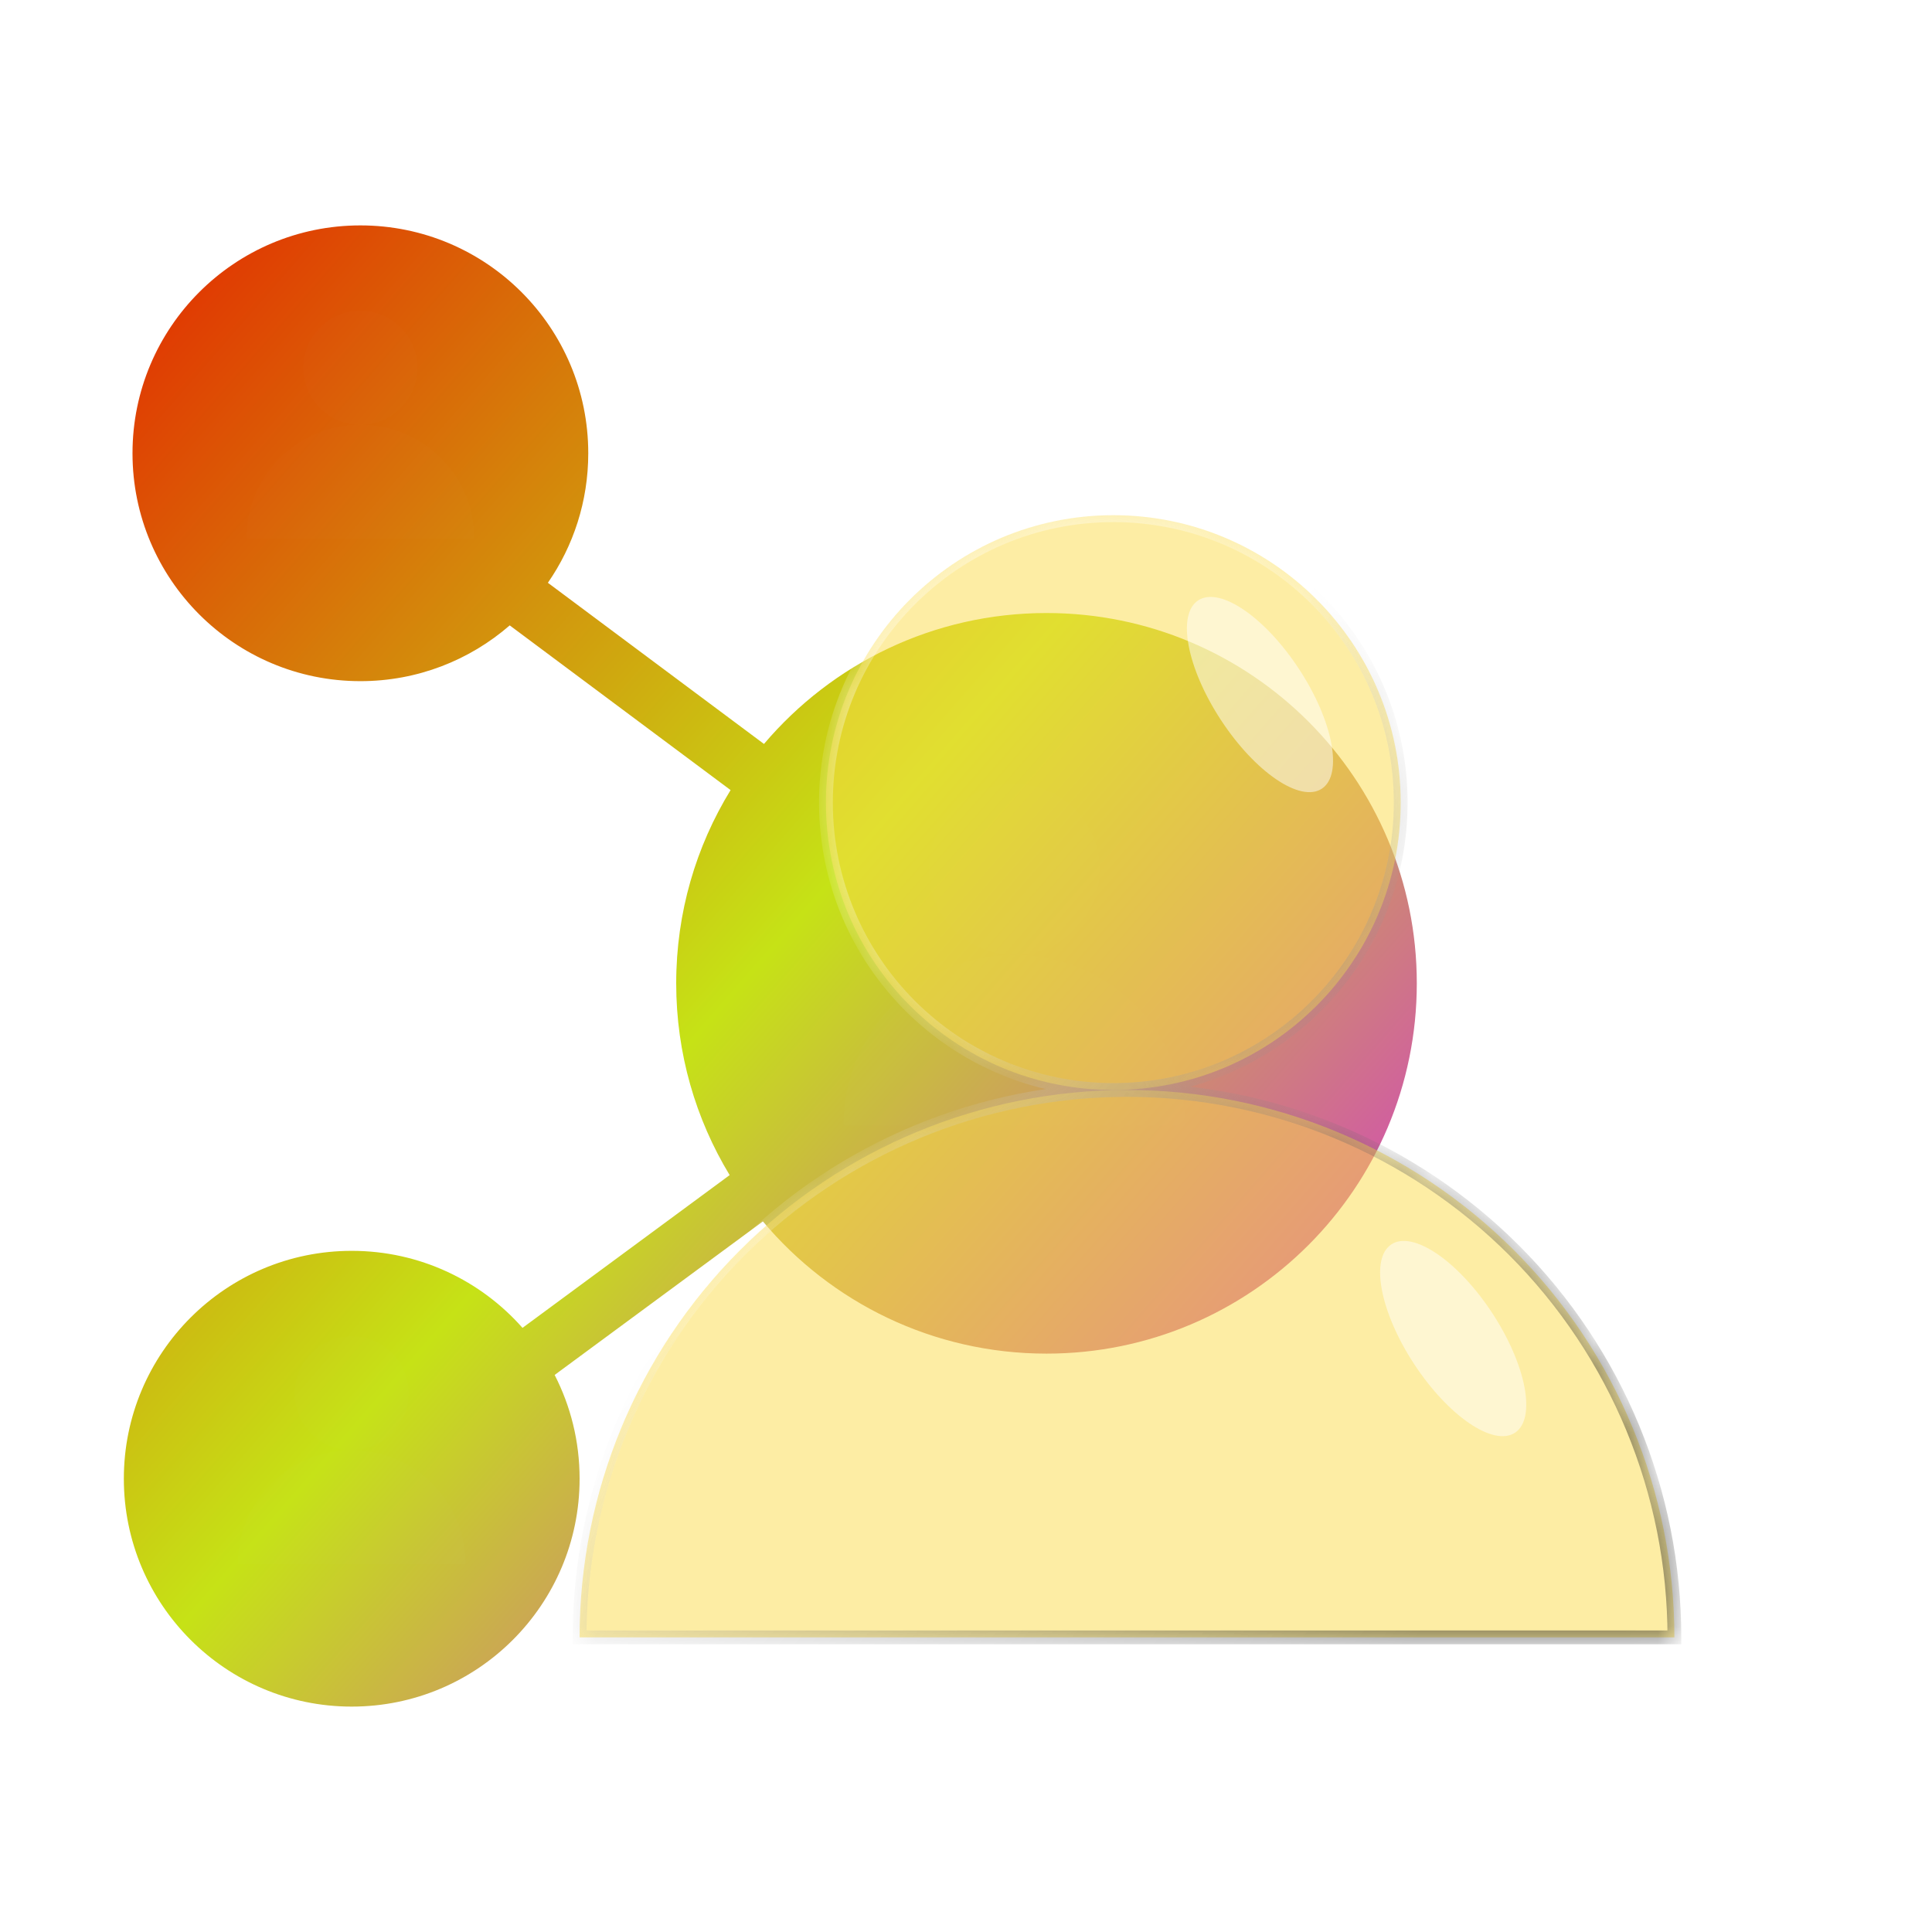 <svg width="60" height="60" viewBox="0 0 60 60" fill="none" xmlns="http://www.w3.org/2000/svg">
<g clip-path="url(#clip0_1995_23043)">
<g filter="url(#filter0_ii_1995_23043)">
<path fill-rule="evenodd" clip-rule="evenodd" d="M18.269 14.077C18.269 15.571 17.806 16.957 17.015 18.099L23.726 23.104C25.836 20.617 28.984 19.038 32.5 19.038C38.851 19.038 44 24.187 44 30.538C44 36.89 38.851 42.038 32.5 42.038C28.964 42.038 25.801 40.443 23.692 37.932L17.225 42.7C17.721 43.667 18 44.762 18 45.923C18 49.831 14.832 53 10.923 53C7.015 53 3.846 49.831 3.846 45.923C3.846 42.015 7.015 38.846 10.923 38.846C13.035 38.846 14.931 39.771 16.227 41.238L22.66 36.494C21.607 34.757 21 32.719 21 30.538C21 28.339 21.617 26.284 22.689 24.537L15.83 19.422C14.588 20.501 12.966 21.154 11.192 21.154C7.284 21.154 4.115 17.985 4.115 14.077C4.115 10.168 7.284 7 11.192 7C15.101 7 18.269 10.168 18.269 14.077Z" fill="url(#paint0_linear_1995_23043)"/>
</g>
<g filter="url(#filter1_ii_1995_23043)">
<path d="M8.69 14.229C8.027 14.892 7.654 15.792 7.654 16.731L11.193 16.731L14.731 16.731C14.731 15.792 14.358 14.892 13.695 14.229C13.031 13.565 12.131 13.192 11.193 13.192C10.254 13.192 9.354 13.565 8.69 14.229Z" fill="white" fill-opacity="0.01"/>
</g>
<g filter="url(#filter2_ii_1995_23043)">
<path d="M8.421 46.075C7.757 46.738 7.385 47.638 7.385 48.577L10.923 48.577L14.461 48.577C14.461 47.638 14.089 46.738 13.425 46.075C12.761 45.411 11.861 45.038 10.923 45.038C9.985 45.038 9.084 45.411 8.421 46.075Z" fill="white" fill-opacity="0.01"/>
</g>
<g filter="url(#filter3_ii_1995_23043)">
<path d="M27.747 31.208C26.751 32.204 26.192 33.554 26.192 34.962L31.5 34.962L36.808 34.962C36.808 33.554 36.248 32.204 35.253 31.208C34.258 30.213 32.908 29.654 31.5 29.654C30.092 29.654 28.742 30.213 27.747 31.208Z" fill="white" fill-opacity="0.01"/>
</g>
<g filter="url(#filter4_ii_1995_23043)">
<ellipse cx="11.192" cy="11.423" rx="1.769" ry="1.769" transform="rotate(180 11.192 11.423)" fill="white" fill-opacity="0.01"/>
</g>
<g filter="url(#filter5_ii_1995_23043)">
<ellipse cx="10.923" cy="43.269" rx="1.769" ry="1.769" transform="rotate(180 10.923 43.269)" fill="white" fill-opacity="0.01"/>
</g>
<g filter="url(#filter6_ii_1995_23043)">
<ellipse cx="31.5" cy="27" rx="2.654" ry="2.654" transform="rotate(180 31.5 27)" fill="white" fill-opacity="0.01"/>
</g>
<g filter="url(#filter7_d_1995_23043)">
<g filter="url(#filter8_bii_1995_23043)">
<mask id="path-8-inside-1_1995_23043" fill="white">
<path fill-rule="evenodd" clip-rule="evenodd" d="M38.575 35.85C43.504 35.85 47.5 31.854 47.5 26.925C47.5 21.996 43.504 18 38.575 18C33.646 18 29.65 21.996 29.65 26.925C29.65 31.854 33.646 35.85 38.575 35.85ZM22 52.85C22 48.341 23.791 44.017 26.979 40.829C30.167 37.641 34.491 35.85 39 35.85C43.509 35.85 47.833 37.641 51.021 40.829C54.209 44.017 56 48.341 56 52.85H22Z"/>
</mask>
<path fill-rule="evenodd" clip-rule="evenodd" d="M38.575 35.85C43.504 35.85 47.5 31.854 47.5 26.925C47.5 21.996 43.504 18 38.575 18C33.646 18 29.65 21.996 29.65 26.925C29.65 31.854 33.646 35.85 38.575 35.85ZM22 52.85C22 48.341 23.791 44.017 26.979 40.829C30.167 37.641 34.491 35.85 39 35.85C43.509 35.85 47.833 37.641 51.021 40.829C54.209 44.017 56 48.341 56 52.85H22Z" fill="#FDDD4B" fill-opacity="0.5"/>
<path d="M26.979 40.829L27.131 40.98V40.98L26.979 40.829ZM22 52.85H21.786V53.064H22V52.85ZM51.021 40.829L50.87 40.98V40.98L51.021 40.829ZM56 52.85V53.064H56.214V52.85H56ZM47.286 26.925C47.286 31.736 43.386 35.636 38.575 35.636V36.064C43.623 36.064 47.714 31.972 47.714 26.925H47.286ZM38.575 18.214C43.386 18.214 47.286 22.114 47.286 26.925H47.714C47.714 21.878 43.623 17.786 38.575 17.786V18.214ZM29.864 26.925C29.864 22.114 33.764 18.214 38.575 18.214V17.786C33.528 17.786 29.436 21.878 29.436 26.925H29.864ZM38.575 35.636C33.764 35.636 29.864 31.736 29.864 26.925H29.436C29.436 31.972 33.528 36.064 38.575 36.064V35.636ZM26.828 40.678C23.6 43.906 21.786 48.285 21.786 52.85H22.214C22.214 48.398 23.983 44.129 27.131 40.98L26.828 40.678ZM39 35.636C34.435 35.636 30.056 37.45 26.828 40.678L27.131 40.98C30.279 37.833 34.548 36.064 39 36.064V35.636ZM51.172 40.678C47.944 37.45 43.565 35.636 39 35.636V36.064C43.452 36.064 47.721 37.833 50.87 40.98L51.172 40.678ZM56.214 52.85C56.214 48.285 54.4 43.906 51.172 40.678L50.87 40.98C54.017 44.129 55.786 48.398 55.786 52.85H56.214ZM22 53.064H56V52.636H22V53.064Z" fill="url(#paint1_linear_1995_23043)" fill-opacity="0.5" mask="url(#path-8-inside-1_1995_23043)"/>
<path d="M26.979 40.829L27.131 40.98V40.98L26.979 40.829ZM22 52.85H21.786V53.064H22V52.85ZM51.021 40.829L50.87 40.98V40.98L51.021 40.829ZM56 52.85V53.064H56.214V52.85H56ZM47.286 26.925C47.286 31.736 43.386 35.636 38.575 35.636V36.064C43.623 36.064 47.714 31.972 47.714 26.925H47.286ZM38.575 18.214C43.386 18.214 47.286 22.114 47.286 26.925H47.714C47.714 21.878 43.623 17.786 38.575 17.786V18.214ZM29.864 26.925C29.864 22.114 33.764 18.214 38.575 18.214V17.786C33.528 17.786 29.436 21.878 29.436 26.925H29.864ZM38.575 35.636C33.764 35.636 29.864 31.736 29.864 26.925H29.436C29.436 31.972 33.528 36.064 38.575 36.064V35.636ZM26.828 40.678C23.6 43.906 21.786 48.285 21.786 52.85H22.214C22.214 48.398 23.983 44.129 27.131 40.98L26.828 40.678ZM39 35.636C34.435 35.636 30.056 37.45 26.828 40.678L27.131 40.98C30.279 37.833 34.548 36.064 39 36.064V35.636ZM51.172 40.678C47.944 37.45 43.565 35.636 39 35.636V36.064C43.452 36.064 47.721 37.833 50.87 40.98L51.172 40.678ZM56.214 52.85C56.214 48.285 54.4 43.906 51.172 40.678L50.87 40.98C54.017 44.129 55.786 48.398 55.786 52.85H56.214ZM22 53.064H56V52.636H22V53.064Z" fill="url(#paint2_linear_1995_23043)" fill-opacity="0.5" mask="url(#path-8-inside-1_1995_23043)"/>
</g>
<g filter="url(#filter9_f_1995_23043)">
<ellipse cx="43.13" cy="23.57" rx="1.448" ry="3.498" transform="rotate(-33.266 43.13 23.57)" fill="white" fill-opacity="0.5"/>
</g>
<g filter="url(#filter10_f_1995_23043)">
<ellipse cx="49.13" cy="43.57" rx="1.448" ry="3.498" transform="rotate(-33.266 49.13 43.57)" fill="white" fill-opacity="0.5"/>
</g>
</g>
</g>
<defs>
<filter id="filter0_ii_1995_23043" x="2.962" y="6.115" width="41.923" height="47.769" filterUnits="userSpaceOnUse" color-interpolation-filters="sRGB">
<feFlood flood-opacity="0" result="BackgroundImageFix"/>
<feBlend mode="normal" in="SourceGraphic" in2="BackgroundImageFix" result="shape"/>
<feColorMatrix in="SourceAlpha" type="matrix" values="0 0 0 0 0 0 0 0 0 0 0 0 0 0 0 0 0 0 127 0" result="hardAlpha"/>
<feOffset dx="0.885" dy="-0.885"/>
<feGaussianBlur stdDeviation="0.885"/>
<feComposite in2="hardAlpha" operator="arithmetic" k2="-1" k3="1"/>
<feColorMatrix type="matrix" values="0 0 0 0 0 0 0 0 0 0 0 0 0 0 0 0 0 0 0.32 0"/>
<feBlend mode="normal" in2="shape" result="effect1_innerShadow_1995_23043"/>
<feColorMatrix in="SourceAlpha" type="matrix" values="0 0 0 0 0 0 0 0 0 0 0 0 0 0 0 0 0 0 127 0" result="hardAlpha"/>
<feOffset dx="-0.885" dy="0.885"/>
<feGaussianBlur stdDeviation="0.885"/>
<feComposite in2="hardAlpha" operator="arithmetic" k2="-1" k3="1"/>
<feColorMatrix type="matrix" values="0 0 0 0 1 0 0 0 0 1 0 0 0 0 1 0 0 0 0.5 0"/>
<feBlend mode="normal" in2="effect1_innerShadow_1995_23043" result="effect2_innerShadow_1995_23043"/>
</filter>
<filter id="filter1_ii_1995_23043" x="7.154" y="12.692" width="8.077" height="4.538" filterUnits="userSpaceOnUse" color-interpolation-filters="sRGB">
<feFlood flood-opacity="0" result="BackgroundImageFix"/>
<feBlend mode="normal" in="SourceGraphic" in2="BackgroundImageFix" result="shape"/>
<feColorMatrix in="SourceAlpha" type="matrix" values="0 0 0 0 0 0 0 0 0 0 0 0 0 0 0 0 0 0 127 0" result="hardAlpha"/>
<feOffset dx="-0.5" dy="0.5"/>
<feGaussianBlur stdDeviation="0.6"/>
<feComposite in2="hardAlpha" operator="arithmetic" k2="-1" k3="1"/>
<feColorMatrix type="matrix" values="0 0 0 0 0 0 0 0 0 0 0 0 0 0 0 0 0 0 0.4 0"/>
<feBlend mode="normal" in2="shape" result="effect1_innerShadow_1995_23043"/>
<feColorMatrix in="SourceAlpha" type="matrix" values="0 0 0 0 0 0 0 0 0 0 0 0 0 0 0 0 0 0 127 0" result="hardAlpha"/>
<feOffset dx="0.5" dy="-0.5"/>
<feGaussianBlur stdDeviation="0.6"/>
<feComposite in2="hardAlpha" operator="arithmetic" k2="-1" k3="1"/>
<feColorMatrix type="matrix" values="0 0 0 0 1 0 0 0 0 1 0 0 0 0 1 0 0 0 0.6 0"/>
<feBlend mode="normal" in2="effect1_innerShadow_1995_23043" result="effect2_innerShadow_1995_23043"/>
</filter>
<filter id="filter2_ii_1995_23043" x="6.885" y="44.538" width="8.077" height="4.538" filterUnits="userSpaceOnUse" color-interpolation-filters="sRGB">
<feFlood flood-opacity="0" result="BackgroundImageFix"/>
<feBlend mode="normal" in="SourceGraphic" in2="BackgroundImageFix" result="shape"/>
<feColorMatrix in="SourceAlpha" type="matrix" values="0 0 0 0 0 0 0 0 0 0 0 0 0 0 0 0 0 0 127 0" result="hardAlpha"/>
<feOffset dx="-0.5" dy="0.5"/>
<feGaussianBlur stdDeviation="0.6"/>
<feComposite in2="hardAlpha" operator="arithmetic" k2="-1" k3="1"/>
<feColorMatrix type="matrix" values="0 0 0 0 0 0 0 0 0 0 0 0 0 0 0 0 0 0 0.4 0"/>
<feBlend mode="normal" in2="shape" result="effect1_innerShadow_1995_23043"/>
<feColorMatrix in="SourceAlpha" type="matrix" values="0 0 0 0 0 0 0 0 0 0 0 0 0 0 0 0 0 0 127 0" result="hardAlpha"/>
<feOffset dx="0.5" dy="-0.5"/>
<feGaussianBlur stdDeviation="0.6"/>
<feComposite in2="hardAlpha" operator="arithmetic" k2="-1" k3="1"/>
<feColorMatrix type="matrix" values="0 0 0 0 1 0 0 0 0 1 0 0 0 0 1 0 0 0 0.6 0"/>
<feBlend mode="normal" in2="effect1_innerShadow_1995_23043" result="effect2_innerShadow_1995_23043"/>
</filter>
<filter id="filter3_ii_1995_23043" x="25.692" y="29.154" width="11.615" height="6.308" filterUnits="userSpaceOnUse" color-interpolation-filters="sRGB">
<feFlood flood-opacity="0" result="BackgroundImageFix"/>
<feBlend mode="normal" in="SourceGraphic" in2="BackgroundImageFix" result="shape"/>
<feColorMatrix in="SourceAlpha" type="matrix" values="0 0 0 0 0 0 0 0 0 0 0 0 0 0 0 0 0 0 127 0" result="hardAlpha"/>
<feOffset dx="-0.5" dy="0.5"/>
<feGaussianBlur stdDeviation="0.6"/>
<feComposite in2="hardAlpha" operator="arithmetic" k2="-1" k3="1"/>
<feColorMatrix type="matrix" values="0 0 0 0 0 0 0 0 0 0 0 0 0 0 0 0 0 0 0.4 0"/>
<feBlend mode="normal" in2="shape" result="effect1_innerShadow_1995_23043"/>
<feColorMatrix in="SourceAlpha" type="matrix" values="0 0 0 0 0 0 0 0 0 0 0 0 0 0 0 0 0 0 127 0" result="hardAlpha"/>
<feOffset dx="0.5" dy="-0.5"/>
<feGaussianBlur stdDeviation="0.6"/>
<feComposite in2="hardAlpha" operator="arithmetic" k2="-1" k3="1"/>
<feColorMatrix type="matrix" values="0 0 0 0 1 0 0 0 0 1 0 0 0 0 1 0 0 0 0.6 0"/>
<feBlend mode="normal" in2="effect1_innerShadow_1995_23043" result="effect2_innerShadow_1995_23043"/>
</filter>
<filter id="filter4_ii_1995_23043" x="8.923" y="9.154" width="4.538" height="4.538" filterUnits="userSpaceOnUse" color-interpolation-filters="sRGB">
<feFlood flood-opacity="0" result="BackgroundImageFix"/>
<feBlend mode="normal" in="SourceGraphic" in2="BackgroundImageFix" result="shape"/>
<feColorMatrix in="SourceAlpha" type="matrix" values="0 0 0 0 0 0 0 0 0 0 0 0 0 0 0 0 0 0 127 0" result="hardAlpha"/>
<feOffset dx="-0.5" dy="0.5"/>
<feGaussianBlur stdDeviation="0.6"/>
<feComposite in2="hardAlpha" operator="arithmetic" k2="-1" k3="1"/>
<feColorMatrix type="matrix" values="0 0 0 0 0 0 0 0 0 0 0 0 0 0 0 0 0 0 0.4 0"/>
<feBlend mode="normal" in2="shape" result="effect1_innerShadow_1995_23043"/>
<feColorMatrix in="SourceAlpha" type="matrix" values="0 0 0 0 0 0 0 0 0 0 0 0 0 0 0 0 0 0 127 0" result="hardAlpha"/>
<feOffset dx="0.5" dy="-0.5"/>
<feGaussianBlur stdDeviation="0.6"/>
<feComposite in2="hardAlpha" operator="arithmetic" k2="-1" k3="1"/>
<feColorMatrix type="matrix" values="0 0 0 0 1 0 0 0 0 1 0 0 0 0 1 0 0 0 0.6 0"/>
<feBlend mode="normal" in2="effect1_innerShadow_1995_23043" result="effect2_innerShadow_1995_23043"/>
</filter>
<filter id="filter5_ii_1995_23043" x="8.654" y="41" width="4.538" height="4.538" filterUnits="userSpaceOnUse" color-interpolation-filters="sRGB">
<feFlood flood-opacity="0" result="BackgroundImageFix"/>
<feBlend mode="normal" in="SourceGraphic" in2="BackgroundImageFix" result="shape"/>
<feColorMatrix in="SourceAlpha" type="matrix" values="0 0 0 0 0 0 0 0 0 0 0 0 0 0 0 0 0 0 127 0" result="hardAlpha"/>
<feOffset dx="-0.5" dy="0.5"/>
<feGaussianBlur stdDeviation="0.6"/>
<feComposite in2="hardAlpha" operator="arithmetic" k2="-1" k3="1"/>
<feColorMatrix type="matrix" values="0 0 0 0 0 0 0 0 0 0 0 0 0 0 0 0 0 0 0.4 0"/>
<feBlend mode="normal" in2="shape" result="effect1_innerShadow_1995_23043"/>
<feColorMatrix in="SourceAlpha" type="matrix" values="0 0 0 0 0 0 0 0 0 0 0 0 0 0 0 0 0 0 127 0" result="hardAlpha"/>
<feOffset dx="0.5" dy="-0.5"/>
<feGaussianBlur stdDeviation="0.6"/>
<feComposite in2="hardAlpha" operator="arithmetic" k2="-1" k3="1"/>
<feColorMatrix type="matrix" values="0 0 0 0 1 0 0 0 0 1 0 0 0 0 1 0 0 0 0.6 0"/>
<feBlend mode="normal" in2="effect1_innerShadow_1995_23043" result="effect2_innerShadow_1995_23043"/>
</filter>
<filter id="filter6_ii_1995_23043" x="28.346" y="23.846" width="6.308" height="6.308" filterUnits="userSpaceOnUse" color-interpolation-filters="sRGB">
<feFlood flood-opacity="0" result="BackgroundImageFix"/>
<feBlend mode="normal" in="SourceGraphic" in2="BackgroundImageFix" result="shape"/>
<feColorMatrix in="SourceAlpha" type="matrix" values="0 0 0 0 0 0 0 0 0 0 0 0 0 0 0 0 0 0 127 0" result="hardAlpha"/>
<feOffset dx="-0.5" dy="0.5"/>
<feGaussianBlur stdDeviation="0.6"/>
<feComposite in2="hardAlpha" operator="arithmetic" k2="-1" k3="1"/>
<feColorMatrix type="matrix" values="0 0 0 0 0 0 0 0 0 0 0 0 0 0 0 0 0 0 0.4 0"/>
<feBlend mode="normal" in2="shape" result="effect1_innerShadow_1995_23043"/>
<feColorMatrix in="SourceAlpha" type="matrix" values="0 0 0 0 0 0 0 0 0 0 0 0 0 0 0 0 0 0 127 0" result="hardAlpha"/>
<feOffset dx="0.5" dy="-0.5"/>
<feGaussianBlur stdDeviation="0.6"/>
<feComposite in2="hardAlpha" operator="arithmetic" k2="-1" k3="1"/>
<feColorMatrix type="matrix" values="0 0 0 0 1 0 0 0 0 1 0 0 0 0 1 0 0 0 0.6 0"/>
<feBlend mode="normal" in2="effect1_innerShadow_1995_23043" result="effect2_innerShadow_1995_23043"/>
</filter>
<filter id="filter7_d_1995_23043" x="4" y="2" width="62" height="62.85" filterUnits="userSpaceOnUse" color-interpolation-filters="sRGB">
<feFlood flood-opacity="0" result="BackgroundImageFix"/>
<feColorMatrix in="SourceAlpha" type="matrix" values="0 0 0 0 0 0 0 0 0 0 0 0 0 0 0 0 0 0 127 0" result="hardAlpha"/>
<feOffset dx="-4" dy="-2"/>
<feGaussianBlur stdDeviation="7"/>
<feComposite in2="hardAlpha" operator="out"/>
<feColorMatrix type="matrix" values="0 0 0 0 0 0 0 0 0 0 0 0 0 0 0 0 0 0 0.2 0"/>
<feBlend mode="normal" in2="BackgroundImageFix" result="effect1_dropShadow_1995_23043"/>
<feBlend mode="normal" in="SourceGraphic" in2="effect1_dropShadow_1995_23043" result="shape"/>
</filter>
<filter id="filter8_bii_1995_23043" x="19" y="11.46" width="40" height="47.929" filterUnits="userSpaceOnUse" color-interpolation-filters="sRGB">
<feFlood flood-opacity="0" result="BackgroundImageFix"/>
<feGaussianBlur in="BackgroundImageFix" stdDeviation="1.5"/>
<feComposite in2="SourceAlpha" operator="in" result="effect1_backgroundBlur_1995_23043"/>
<feBlend mode="normal" in="SourceGraphic" in2="effect1_backgroundBlur_1995_23043" result="shape"/>
<feColorMatrix in="SourceAlpha" type="matrix" values="0 0 0 0 0 0 0 0 0 0 0 0 0 0 0 0 0 0 127 0" result="hardAlpha"/>
<feOffset dy="6.54"/>
<feGaussianBlur stdDeviation="6.54"/>
<feComposite in2="hardAlpha" operator="arithmetic" k2="-1" k3="1"/>
<feColorMatrix type="matrix" values="0 0 0 0 1 0 0 0 0 1 0 0 0 0 1 0 0 0 0.32 0"/>
<feBlend mode="normal" in2="shape" result="effect2_innerShadow_1995_23043"/>
<feColorMatrix in="SourceAlpha" type="matrix" values="0 0 0 0 0 0 0 0 0 0 0 0 0 0 0 0 0 0 127 0" result="hardAlpha"/>
<feOffset dy="-6.54"/>
<feGaussianBlur stdDeviation="6.54"/>
<feComposite in2="hardAlpha" operator="arithmetic" k2="-1" k3="1"/>
<feColorMatrix type="matrix" values="0 0 0 0 0 0 0 0 0 0 0 0 0 0 0 0 0 0 0.24 0"/>
<feBlend mode="normal" in2="effect2_innerShadow_1995_23043" result="effect3_innerShadow_1995_23043"/>
</filter>
<filter id="filter9_f_1995_23043" x="38.861" y="18.538" width="8.539" height="10.064" filterUnits="userSpaceOnUse" color-interpolation-filters="sRGB">
<feFlood flood-opacity="0" result="BackgroundImageFix"/>
<feBlend mode="normal" in="SourceGraphic" in2="BackgroundImageFix" result="shape"/>
<feGaussianBlur stdDeviation="1" result="effect1_foregroundBlur_1995_23043"/>
</filter>
<filter id="filter10_f_1995_23043" x="44.861" y="38.538" width="8.539" height="10.064" filterUnits="userSpaceOnUse" color-interpolation-filters="sRGB">
<feFlood flood-opacity="0" result="BackgroundImageFix"/>
<feBlend mode="normal" in="SourceGraphic" in2="BackgroundImageFix" result="shape"/>
<feGaussianBlur stdDeviation="1" result="effect1_foregroundBlur_1995_23043"/>
</filter>
<linearGradient id="paint0_linear_1995_23043" x1="3.846" y1="7" x2="49.425" y2="46.786" gradientUnits="userSpaceOnUse">
<stop stop-color="#E32900"/>
<stop offset="0.495" stop-color="#C6E216"/>
<stop offset="1" stop-color="#D808FA"/>
</linearGradient>
<linearGradient id="paint1_linear_1995_23043" x1="44.95" y1="54.55" x2="26.343" y2="24.797" gradientUnits="userSpaceOnUse">
<stop stop-color="white" stop-opacity="0"/>
<stop offset="1" stop-color="white"/>
</linearGradient>
<linearGradient id="paint2_linear_1995_23043" x1="47.925" y1="52.85" x2="29.815" y2="37.24" gradientUnits="userSpaceOnUse">
<stop/>
<stop offset="1" stop-opacity="0"/>
</linearGradient>
<clipPath id="clip0_1995_23043">
<rect width="60" height="60" fill="white"/>
</clipPath>
</defs>
</svg>
